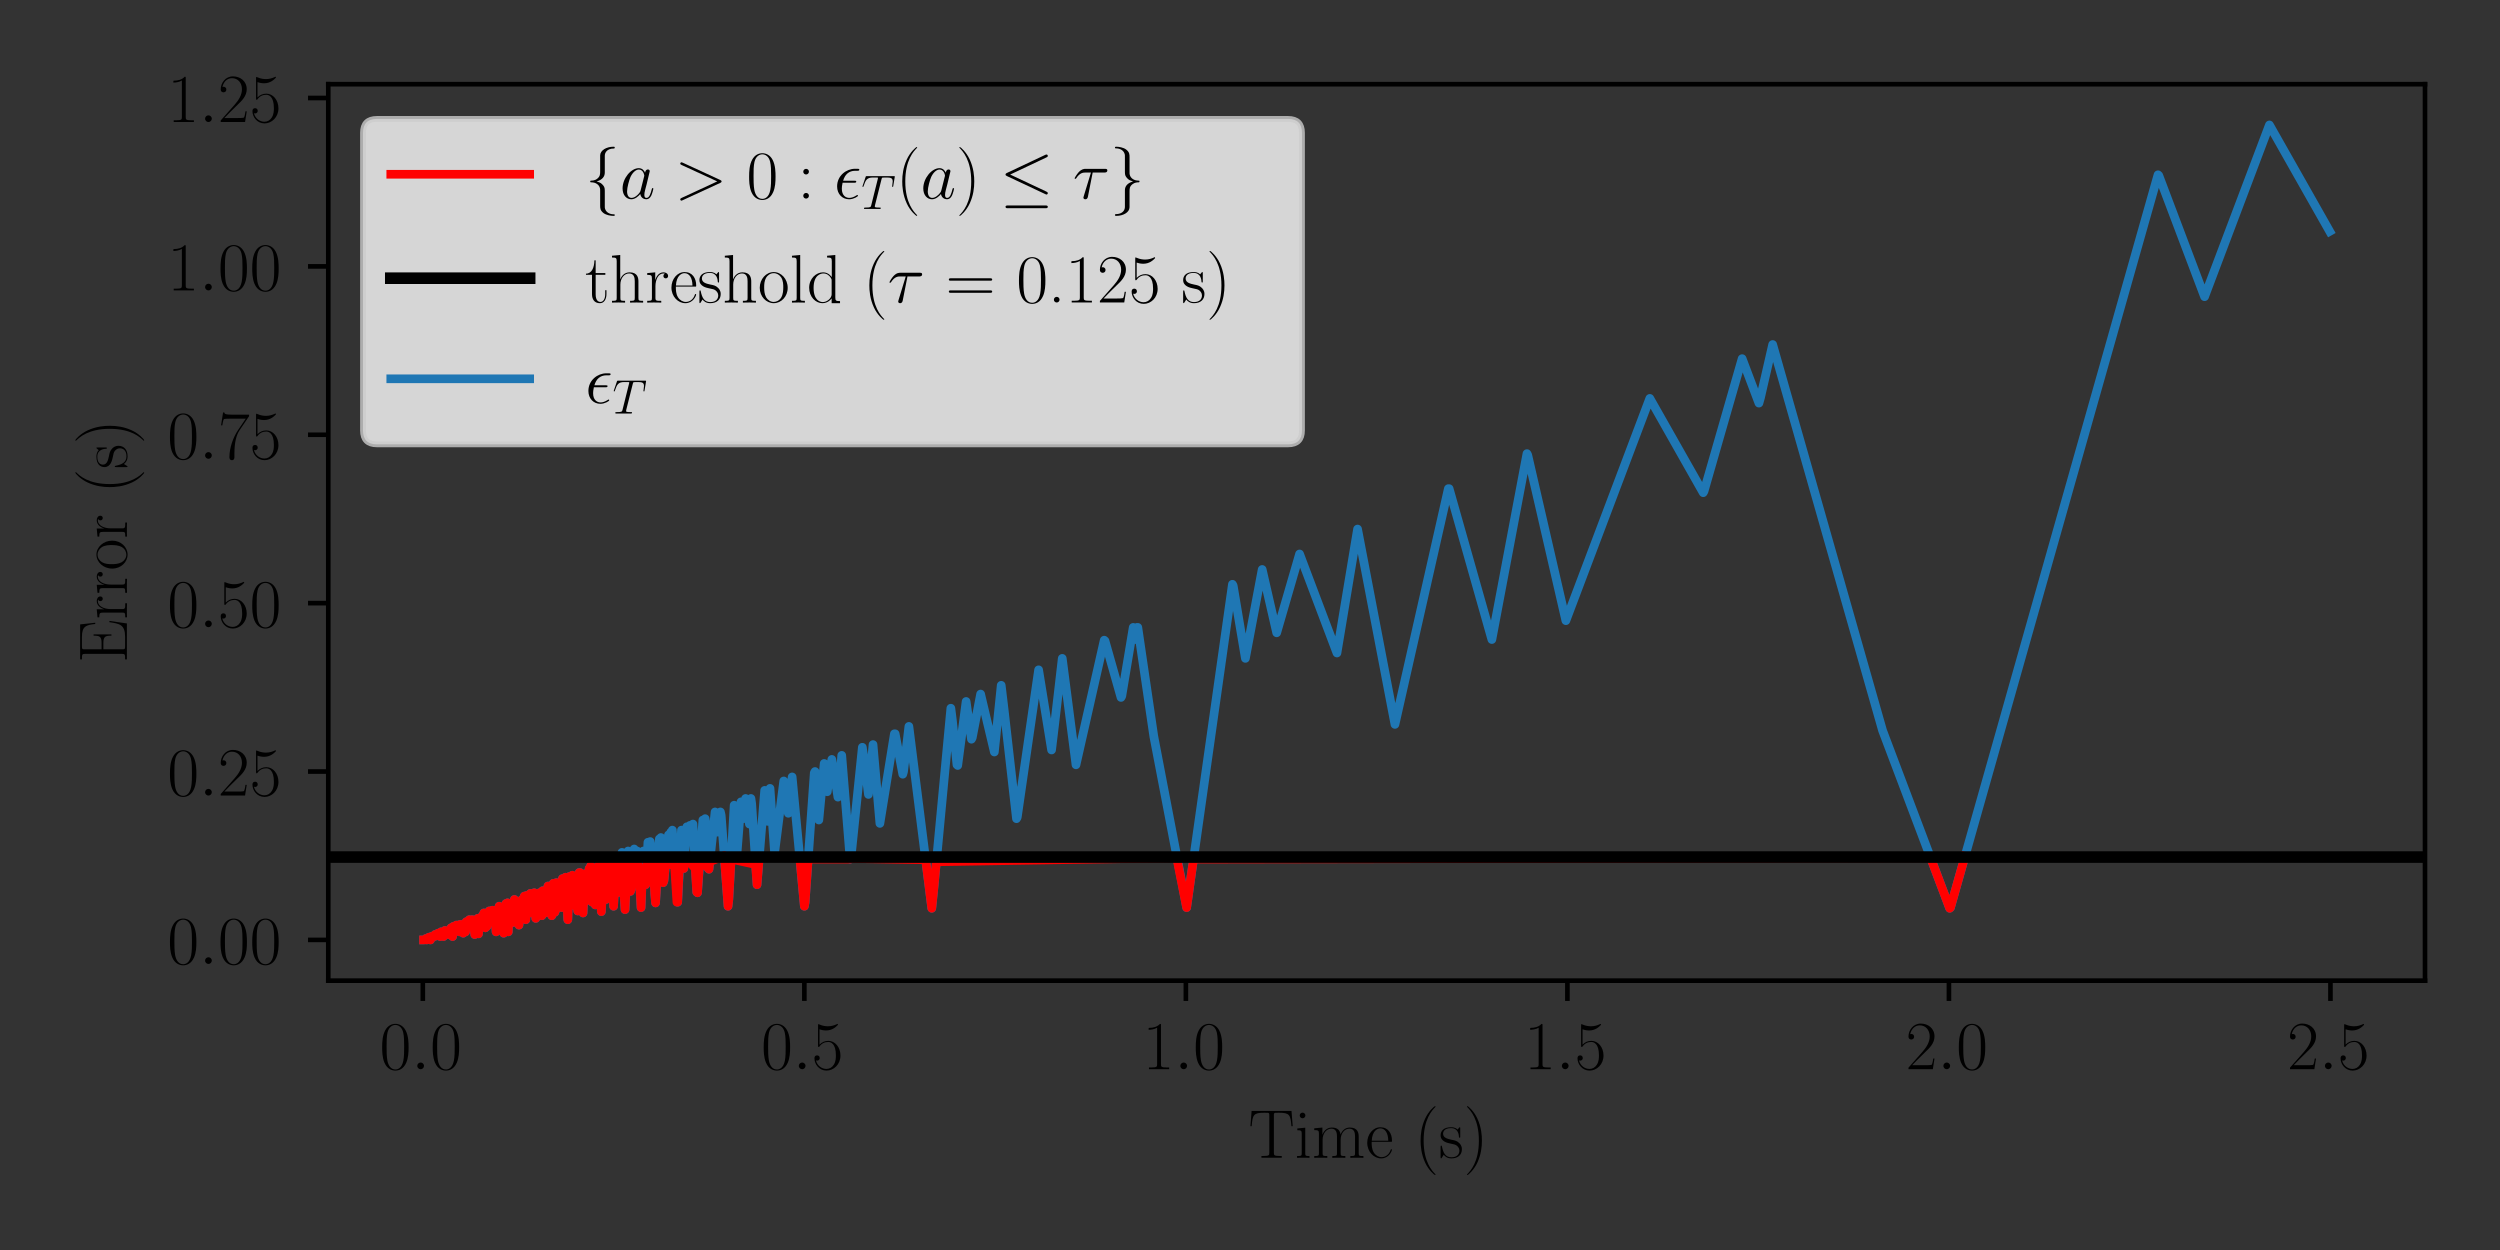 <?xml version="1.0" encoding="utf-8" standalone="no"?>
<!DOCTYPE svg PUBLIC "-//W3C//DTD SVG 1.1//EN"
  "http://www.w3.org/Graphics/SVG/1.1/DTD/svg11.dtd">
<!-- Created with matplotlib (https://matplotlib.org/) -->
<svg height="216pt" version="1.1" viewBox="0 0 432 216" width="432pt" xmlns="http://www.w3.org/2000/svg" xmlns:xlink="http://www.w3.org/1999/xlink">
 <rect x="0" y="0" width="432" height="216" fill="#333333" stroke="none"/>
 <defs>
  <style type="text/css">*{stroke-linecap:butt;stroke-linejoin:round;}</style>
 </defs>
 <g id="figure_1">
  <g id="patch_1">
   <path d="M 0 216 
L 432 216 
L 432 0 
L 0 0 
z
" style="fill:none;"/>
  </g>
  <g id="axes_1">
   <g id="patch_2">
    <path d="M 56.726 169.458 
L 419.04 169.458 
L 419.04 14.549 
L 56.726 14.549 
z
" style="fill:none;"/>
   </g>
   <g id="matplotlib.axis_1">
    <g id="xtick_1">
     <g id="line2d_1">
      <defs>
       <path d="M 0 0 
L 0 3.5 
" id="ma0b39c0940" style="stroke:#000000;stroke-width:0.8;"/>
      </defs>
      <g>
       <use style="stroke:#000000;stroke-width:0.8;" x="73.063" xlink:href="#ma0b39c0940" y="169.458"/>
      </g>
     </g>
     <g id="text_1">
      <!-- $\mathdefault{0.0}$ -->
      <g transform="translate(65.584 184.76)scale(0.12 -0.12)">
       <defs>
        <path d="M 42 31.641 
C 42 37.75 41.906 48.125 37.703 56.109 
C 34 63.109 28.094 65.594 22.906 65.594 
C 18.094 65.594 12 63.406 8.203 56.203 
C 4.203 48.719 3.797 39.438 3.797 31.641 
C 3.797 25.953 3.906 17.281 7 9.672 
C 11.297 -0.609 19 -2 22.906 -2 
C 27.5 -2 34.5 -0.109 38.594 9.375 
C 41.594 16.281 42 24.359 42 31.641 
z
M 22.906 -0.406 
C 16.5 -0.406 12.703 5.078 11.297 12.688 
C 10.203 18.562 10.203 27.156 10.203 32.75 
C 10.203 40.438 10.203 46.828 11.5 52.922 
C 13.406 61.391 19 64 22.906 64 
C 27 64 32.297 61.297 34.203 53.125 
C 35.5 47.438 35.594 40.734 35.594 32.75 
C 35.594 26.25 35.594 18.266 34.406 12.375 
C 32.297 1.484 26.406 -0.406 22.906 -0.406 
z
" id="CMR17-48"/>
        <path d="M 18.406 4.797 
C 18.406 7.688 16 9.672 13.594 9.672 
C 10.703 9.672 8.703 7.281 8.703 4.891 
C 8.703 2 11.094 0 13.5 0 
C 16.406 0 18.406 2.391 18.406 4.797 
z
" id="CMMI12-58"/>
       </defs>
       <use transform="scale(0.996)" xlink:href="#CMR17-48"/>
       <use transform="translate(45.69 0)scale(0.996)" xlink:href="#CMMI12-58"/>
       <use transform="translate(72.788 0)scale(0.996)" xlink:href="#CMR17-48"/>
      </g>
     </g>
    </g>
    <g id="xtick_2">
     <g id="line2d_2">
      <g>
       <use style="stroke:#000000;stroke-width:0.8;" x="138.991" xlink:href="#ma0b39c0940" y="169.458"/>
      </g>
     </g>
     <g id="text_2">
      <!-- $\mathdefault{0.5}$ -->
      <g transform="translate(131.512 184.76)scale(0.12 -0.12)">
       <defs>
        <path d="M 11.406 57.688 
C 12.406 57.281 16.5 56 20.703 56 
C 30 56 35.094 61.109 38 64.062 
C 38 64.953 38 65.5 37.406 65.5 
C 37.297 65.5 37.094 65.5 36.297 65.047 
C 32.797 63.406 28.703 62.078 23.703 62.078 
C 20.703 62.078 16.203 62.484 11.297 64.672 
C 10.203 65.172 10 65.172 9.906 65.172 
C 9.406 65.172 9.297 65.062 9.297 63.078 
L 9.297 34.422 
C 9.297 32.641 9.297 32.141 10.297 32.141 
C 10.797 32.141 11 32.344 11.5 33.031 
C 14.703 37.516 19.094 39.406 24.094 39.406 
C 27.594 39.406 35.094 37.219 35.094 20.141 
C 35.094 16.953 35.094 11.172 32.094 6.578 
C 29.594 2.484 25.703 0.391 21.406 0.391 
C 14.797 0.391 8.094 5 6.297 12.719 
C 6.703 12.609 7.5 12.422 7.906 12.422 
C 9.203 12.422 11.703 13.125 11.703 16.219 
C 11.703 18.906 9.797 20 7.906 20 
C 5.594 20 4.094 18.594 4.094 15.797 
C 4.094 7.094 11 -2 21.594 -2 
C 31.906 -2 41.703 6.875 41.703 19.75 
C 41.703 31.719 33.906 41 24.203 41 
C 19.094 41 14.797 39.109 11.406 35.531 
z
" id="CMR17-53"/>
       </defs>
       <use transform="scale(0.996)" xlink:href="#CMR17-48"/>
       <use transform="translate(45.69 0)scale(0.996)" xlink:href="#CMMI12-58"/>
       <use transform="translate(72.788 0)scale(0.996)" xlink:href="#CMR17-53"/>
      </g>
     </g>
    </g>
    <g id="xtick_3">
     <g id="line2d_3">
      <g>
       <use style="stroke:#000000;stroke-width:0.8;" x="204.919" xlink:href="#ma0b39c0940" y="169.458"/>
      </g>
     </g>
     <g id="text_3">
      <!-- $\mathdefault{1.0}$ -->
      <g transform="translate(197.44 184.76)scale(0.12 -0.12)">
       <defs>
        <path d="M 26.594 63.406 
C 26.594 65.5 26.5 65.5 25.094 65.5 
C 21.203 61.188 15.297 59.797 9.703 59.797 
C 9.406 59.797 8.906 59.797 8.797 59.5 
C 8.703 59.297 8.703 59.094 8.703 57 
C 11.797 57 17 57.594 21 59.984 
L 21 7.203 
C 21 3.688 20.797 2.5 12.203 2.5 
L 9.203 2.5 
L 9.203 0 
C 14 0 19 0 23.797 0 
C 28.594 0 33.594 0 38.406 0 
L 38.406 2.5 
L 35.406 2.5 
C 26.797 2.5 26.594 3.594 26.594 7.156 
z
" id="CMR17-49"/>
       </defs>
       <use transform="scale(0.996)" xlink:href="#CMR17-49"/>
       <use transform="translate(45.69 0)scale(0.996)" xlink:href="#CMMI12-58"/>
       <use transform="translate(72.788 0)scale(0.996)" xlink:href="#CMR17-48"/>
      </g>
     </g>
    </g>
    <g id="xtick_4">
     <g id="line2d_4">
      <g>
       <use style="stroke:#000000;stroke-width:0.8;" x="270.847" xlink:href="#ma0b39c0940" y="169.458"/>
      </g>
     </g>
     <g id="text_4">
      <!-- $\mathdefault{1.5}$ -->
      <g transform="translate(263.368 184.76)scale(0.12 -0.12)">
       <use transform="scale(0.996)" xlink:href="#CMR17-49"/>
       <use transform="translate(45.69 0)scale(0.996)" xlink:href="#CMMI12-58"/>
       <use transform="translate(72.788 0)scale(0.996)" xlink:href="#CMR17-53"/>
      </g>
     </g>
    </g>
    <g id="xtick_5">
     <g id="line2d_5">
      <g>
       <use style="stroke:#000000;stroke-width:0.8;" x="336.775" xlink:href="#ma0b39c0940" y="169.458"/>
      </g>
     </g>
     <g id="text_5">
      <!-- $\mathdefault{2.0}$ -->
      <g transform="translate(329.296 184.76)scale(0.12 -0.12)">
       <defs>
        <path d="M 41.703 15.453 
L 39.906 15.453 
C 38.906 8.375 38.094 7.172 37.703 6.562 
C 37.203 5.766 30 5.766 28.594 5.766 
L 9.406 5.766 
C 13 9.672 20 16.75 28.5 24.953 
C 34.594 30.734 41.703 37.531 41.703 47.422 
C 41.703 59.219 32.297 66 21.797 66 
C 10.797 66 4.094 56.312 4.094 47.344 
C 4.094 43.438 7 42.938 8.203 42.938 
C 9.203 42.938 12.203 43.547 12.203 47.031 
C 12.203 50.109 9.594 51 8.203 51 
C 7.594 51 7 50.906 6.594 50.703 
C 8.5 59.219 14.297 63.406 20.406 63.406 
C 29.094 63.406 34.797 56.516 34.797 47.422 
C 34.797 38.734 29.703 31.25 24 24.75 
L 4.094 2.281 
L 4.094 0 
L 39.297 0 
z
" id="CMR17-50"/>
       </defs>
       <use transform="scale(0.996)" xlink:href="#CMR17-50"/>
       <use transform="translate(45.69 0)scale(0.996)" xlink:href="#CMMI12-58"/>
       <use transform="translate(72.788 0)scale(0.996)" xlink:href="#CMR17-48"/>
      </g>
     </g>
    </g>
    <g id="xtick_6">
     <g id="line2d_6">
      <g>
       <use style="stroke:#000000;stroke-width:0.8;" x="402.703" xlink:href="#ma0b39c0940" y="169.458"/>
      </g>
     </g>
     <g id="text_6">
      <!-- $\mathdefault{2.5}$ -->
      <g transform="translate(395.224 184.76)scale(0.12 -0.12)">
       <use transform="scale(0.996)" xlink:href="#CMR17-50"/>
       <use transform="translate(45.69 0)scale(0.996)" xlink:href="#CMMI12-58"/>
       <use transform="translate(72.788 0)scale(0.996)" xlink:href="#CMR17-53"/>
      </g>
     </g>
    </g>
    <g id="text_7">
     <!-- Time (s) -->
     <g transform="translate(215.739 200.051)scale(0.12 -0.12)">
      <defs>
       <path d="M 62.203 67.594 
L 4.5 67.594 
L 2.797 45.594 
L 4.594 45.594 
C 5.906 62.125 7.297 65 22.703 65 
C 24.5 65 27.406 65 28.203 64.906 
C 30.094 64.609 30.094 63.406 30.094 61.125 
L 30.094 7.172 
C 30.094 3.594 29.797 2.5 21.5 2.5 
L 18.703 2.5 
L 18.703 0 
C 23.5 0 28.5 0 33.406 0 
C 38.297 0 43.297 0 48.094 0 
L 48.094 2.5 
L 45.297 2.5 
C 37 2.5 36.703 3.594 36.703 7.172 
L 36.703 61.125 
C 36.703 63.312 36.703 64.516 38.5 64.906 
C 39.297 65 42.203 65 44 65 
C 59.297 65 60.797 62.125 62.094 45.594 
L 63.906 45.594 
z
" id="CMR17-84"/>
       <path d="M 15.5 61.078 
C 15.5 63.266 13.703 65.156 11.406 65.156 
C 9.203 65.156 7.297 63.375 7.297 61.078 
C 7.297 58.891 9.094 57 11.406 57 
C 13.594 57 15.5 58.797 15.5 61.078 
z
M 3.797 42.281 
L 3.797 39.703 
C 9.406 39.703 10.203 39.094 10.203 34.328 
L 10.203 6.672 
C 10.203 2.875 9.797 2.391 3.406 2.391 
L 3.406 -0.203 
C 5.797 0 10.094 0 12.594 0 
C 15 0 19.094 0 21.406 -0.203 
L 21.406 2.391 
C 15.5 2.391 15.297 2.984 15.297 6.562 
L 15.297 43.375 
z
" id="CMR17-105"/>
       <path d="M 67.594 30.203 
C 67.594 35.188 66.703 43.594 54.797 43.594 
C 48 43.594 43.297 39 41.5 33.609 
L 41.406 33.609 
C 40.203 41.812 34.297 43.594 28.703 43.594 
C 20.797 43.594 16.703 37.5 15.203 33.5 
L 15.094 33.5 
L 15.094 43.594 
L 3.297 42.5 
L 3.297 39.906 
C 9.203 39.906 10.094 39.297 10.094 34.5 
L 10.094 6.688 
C 10.094 2.875 9.703 2.391 3.297 2.391 
L 3.297 -0.203 
C 5.703 0 10.094 0 12.703 0 
C 15.297 0 19.797 0 22.203 -0.203 
L 22.203 2.391 
C 15.797 2.391 15.406 2.781 15.406 6.688 
L 15.406 25.906 
C 15.406 35.109 21 42 28 42 
C 35.406 42 36.203 35.406 36.203 30.594 
L 36.203 6.688 
C 36.203 2.875 35.797 2.391 29.406 2.391 
L 29.406 -0.203 
C 31.797 0 36.203 0 38.797 0 
C 41.406 0 45.906 0 48.297 -0.203 
L 48.297 2.391 
C 41.906 2.391 41.5 2.781 41.5 6.688 
L 41.5 25.906 
C 41.5 35.109 47.094 42 54.094 42 
C 61.5 42 62.297 35.406 62.297 30.594 
L 62.297 6.688 
C 62.297 2.875 61.906 2.391 55.5 2.391 
L 55.5 -0.203 
C 57.906 0 62.297 0 64.906 0 
C 67.5 0 72 0 74.406 -0.203 
L 74.406 2.391 
C 68 2.391 67.594 2.781 67.594 6.688 
z
" id="CMR17-109"/>
       <path d="M 38.094 23 
C 38.5 23.406 38.5 23.609 38.5 24.625 
C 38.5 34.969 33.094 44 21.703 44 
C 11.094 44 2.703 33.891 2.703 21.609 
C 2.703 8.609 12.203 -1 22.797 -1 
C 34 -1 38.406 9.484 38.406 11.562 
C 38.406 12.25 37.797 12.25 37.594 12.25 
C 36.906 12.25 36.797 12.047 36.406 10.875 
C 34.203 4.141 28.703 0.797 23.5 0.797 
C 19.203 0.797 14.906 3.172 12.203 7.5 
C 9.094 12.547 9.094 18.375 9.094 23 
z
M 9.203 24.5 
C 9.906 39.141 17.594 42.406 21.594 42.406 
C 28.406 42.406 33 35.891 33.094 24.5 
z
" id="CMR17-101"/>
       <path d="M 30.594 -24.391 
C 30.594 -24.297 30.594 -24.094 30.297 -23.797 
C 25.703 -19.125 13.406 -6.359 13.406 24.703 
C 13.406 55.766 25.5 68.422 30.406 73.391 
C 30.406 73.5 30.594 73.703 30.594 74 
C 30.594 74.297 30.297 74.5 29.906 74.5 
C 28.797 74.5 20.297 67.125 15.406 56.156 
C 10.406 45.109 9 34.359 9 24.812 
C 9 17.625 9.703 5.484 15.703 -7.359 
C 20.5 -17.734 28.703 -25 29.906 -25 
C 30.406 -25 30.594 -24.797 30.594 -24.391 
z
" id="CMR17-40"/>
       <path d="M 30.906 42.141 
C 30.906 43.953 30.797 44.047 30.203 44.047 
C 29.797 44.047 29.703 43.953 28.5 42.453 
C 28.203 42.047 27.297 41.031 27 40.641 
C 23.797 44.047 19.297 44.047 17.594 44.047 
C 6.5 44.047 2.5 38.234 2.5 32.438 
C 2.5 23.406 12.703 21.328 15.594 20.703 
C 21.906 19.422 24.094 19.016 26.203 17.203 
C 27.5 16.016 29.703 13.812 29.703 10.219 
C 29.703 6 27.297 0.594 18.094 0.594 
C 9.406 0.594 6.297 7.188 4.5 15.953 
C 4.203 17.344 4.203 17.453 3.406 17.453 
C 2.594 17.453 2.5 17.344 2.5 15.359 
L 2.5 0.984 
C 2.5 -0.797 2.594 -0.906 3.203 -0.906 
C 3.703 -0.906 3.797 -0.797 4.297 0 
C 4.906 0.891 6.406 3.297 7 4.312 
C 9 1.609 12.5 -1 18.094 -1 
C 28 -1 33.297 4.422 33.297 12.25 
C 33.297 17.375 30.594 20.078 29.297 21.281 
C 26.297 24.391 22.797 25.094 18.594 25.891 
C 13.094 27.109 6.094 28.516 6.094 34.641 
C 6.094 37.234 7.5 42.766 17.594 42.766 
C 28.297 42.766 28.906 32.719 29.094 29.5 
C 29.203 29 29.703 28.891 30 28.891 
C 30.906 28.891 30.906 29.203 30.906 30.906 
z
" id="CMR17-115"/>
       <path d="M 26.297 24.703 
C 26.297 31.875 25.594 44.016 19.594 56.859 
C 14.797 67.234 6.594 74.5 5.406 74.5 
C 5.094 74.5 4.703 74.391 4.703 73.891 
C 4.703 73.703 4.797 73.594 4.906 73.391 
C 9.703 68.406 21.906 55.75 21.906 24.75 
C 21.906 -6.359 9.797 -19.016 4.906 -24.016 
C 4.797 -24.203 4.703 -24.312 4.703 -24.5 
C 4.703 -25 5.094 -25 5.406 -25 
C 6.5 -25 15 -17.625 19.906 -6.656 
C 24.906 4.391 26.297 15.141 26.297 24.703 
z
" id="CMR17-41"/>
      </defs>
      <use transform="scale(0.996)" xlink:href="#CMR17-84"/>
      <use transform="translate(66.51 0)scale(0.996)" xlink:href="#CMR17-105"/>
      <use transform="translate(91.381 0)scale(0.996)" xlink:href="#CMR17-109"/>
      <use transform="translate(168.301 0)scale(0.996)" xlink:href="#CMR17-101"/>
      <use transform="translate(238.862 0)scale(0.996)" xlink:href="#CMR17-40"/>
      <use transform="translate(274.143 0)scale(0.996)" xlink:href="#CMR17-115"/>
      <use transform="translate(309.944 0)scale(0.996)" xlink:href="#CMR17-41"/>
     </g>
    </g>
   </g>
   <g id="matplotlib.axis_2">
    <g id="ytick_1">
     <g id="line2d_7">
      <defs>
       <path d="M 0 0 
L -3.5 0 
" id="m4255bddaea" style="stroke:#000000;stroke-width:0.8;"/>
      </defs>
      <g>
       <use style="stroke:#000000;stroke-width:0.8;" x="56.726" xlink:href="#m4255bddaea" y="162.417"/>
      </g>
     </g>
     <g id="text_8">
      <!-- $\mathdefault{0.00}$ -->
      <g transform="translate(28.915 166.568)scale(0.12 -0.12)">
       <use transform="scale(0.996)" xlink:href="#CMR17-48"/>
       <use transform="translate(45.69 0)scale(0.996)" xlink:href="#CMMI12-58"/>
       <use transform="translate(72.788 0)scale(0.996)" xlink:href="#CMR17-48"/>
       <use transform="translate(118.478 0)scale(0.996)" xlink:href="#CMR17-48"/>
      </g>
     </g>
    </g>
    <g id="ytick_2">
     <g id="line2d_8">
      <g>
       <use style="stroke:#000000;stroke-width:0.8;" x="56.726" xlink:href="#m4255bddaea" y="133.32"/>
      </g>
     </g>
     <g id="text_9">
      <!-- $\mathdefault{0.25}$ -->
      <g transform="translate(28.915 137.472)scale(0.12 -0.12)">
       <use transform="scale(0.996)" xlink:href="#CMR17-48"/>
       <use transform="translate(45.69 0)scale(0.996)" xlink:href="#CMMI12-58"/>
       <use transform="translate(72.788 0)scale(0.996)" xlink:href="#CMR17-50"/>
       <use transform="translate(118.478 0)scale(0.996)" xlink:href="#CMR17-53"/>
      </g>
     </g>
    </g>
    <g id="ytick_3">
     <g id="line2d_9">
      <g>
       <use style="stroke:#000000;stroke-width:0.8;" x="56.726" xlink:href="#m4255bddaea" y="104.224"/>
      </g>
     </g>
     <g id="text_10">
      <!-- $\mathdefault{0.50}$ -->
      <g transform="translate(28.915 108.375)scale(0.12 -0.12)">
       <use transform="scale(0.996)" xlink:href="#CMR17-48"/>
       <use transform="translate(45.69 0)scale(0.996)" xlink:href="#CMMI12-58"/>
       <use transform="translate(72.788 0)scale(0.996)" xlink:href="#CMR17-53"/>
       <use transform="translate(118.478 0)scale(0.996)" xlink:href="#CMR17-48"/>
      </g>
     </g>
    </g>
    <g id="ytick_4">
     <g id="line2d_10">
      <g>
       <use style="stroke:#000000;stroke-width:0.8;" x="56.726" xlink:href="#m4255bddaea" y="75.128"/>
      </g>
     </g>
     <g id="text_11">
      <!-- $\mathdefault{0.75}$ -->
      <g transform="translate(28.915 79.279)scale(0.12 -0.12)">
       <defs>
        <path d="M 45.094 61.578 
L 45.094 63.766 
L 21.594 63.766 
C 9.906 63.766 9.703 65.078 9.297 67 
L 7.5 67 
L 4.594 48.344 
L 6.406 48.344 
C 6.703 50.234 7.406 55.312 8.594 57.203 
C 9.203 58 16.594 58 18.297 58 
L 40.297 58 
L 29.203 41.578 
C 21.797 30.531 16.703 15.609 16.703 2.578 
C 16.703 1.391 16.703 -2 20.297 -2 
C 23.906 -2 23.906 1.391 23.906 2.672 
L 23.906 7.266 
C 23.906 23.562 26.703 34.312 31.297 41.188 
z
" id="CMR17-55"/>
       </defs>
       <use transform="scale(0.996)" xlink:href="#CMR17-48"/>
       <use transform="translate(45.69 0)scale(0.996)" xlink:href="#CMMI12-58"/>
       <use transform="translate(72.788 0)scale(0.996)" xlink:href="#CMR17-55"/>
       <use transform="translate(118.478 0)scale(0.996)" xlink:href="#CMR17-53"/>
      </g>
     </g>
    </g>
    <g id="ytick_5">
     <g id="line2d_11">
      <g>
       <use style="stroke:#000000;stroke-width:0.8;" x="56.726" xlink:href="#m4255bddaea" y="46.032"/>
      </g>
     </g>
     <g id="text_12">
      <!-- $\mathdefault{1.00}$ -->
      <g transform="translate(28.915 50.183)scale(0.12 -0.12)">
       <use transform="scale(0.996)" xlink:href="#CMR17-49"/>
       <use transform="translate(45.69 0)scale(0.996)" xlink:href="#CMMI12-58"/>
       <use transform="translate(72.788 0)scale(0.996)" xlink:href="#CMR17-48"/>
       <use transform="translate(118.478 0)scale(0.996)" xlink:href="#CMR17-48"/>
      </g>
     </g>
    </g>
    <g id="ytick_6">
     <g id="line2d_12">
      <g>
       <use style="stroke:#000000;stroke-width:0.8;" x="56.726" xlink:href="#m4255bddaea" y="16.935"/>
      </g>
     </g>
     <g id="text_13">
      <!-- $\mathdefault{1.25}$ -->
      <g transform="translate(28.915 21.086)scale(0.12 -0.12)">
       <use transform="scale(0.996)" xlink:href="#CMR17-49"/>
       <use transform="translate(45.69 0)scale(0.996)" xlink:href="#CMMI12-58"/>
       <use transform="translate(72.788 0)scale(0.996)" xlink:href="#CMR17-50"/>
       <use transform="translate(118.478 0)scale(0.996)" xlink:href="#CMR17-53"/>
      </g>
     </g>
    </g>
    <g id="text_14">
     <!-- Error (s) -->
     <g transform="translate(21.926 114.553)rotate(-90)scale(0.12 -0.12)">
      <defs>
       <path d="M 60.703 25.234 
L 58.906 25.234 
C 56.703 10.562 55.406 2.594 37.797 2.594 
L 23.906 2.594 
C 19.906 2.594 19.703 3.078 19.703 6.469 
L 19.703 34 
L 29.094 34 
C 38.5 34 39.406 30.625 39.406 22.344 
L 41.203 22.344 
L 41.203 48.141 
L 39.406 48.141 
C 39.406 39.953 38.5 36.594 29.094 36.594 
L 19.703 36.594 
L 19.703 61.141 
C 19.703 64.5 19.906 65 23.906 65 
L 37.594 65 
C 53.094 65 54.906 58.891 56.297 45.766 
L 58.094 45.766 
L 55.703 67.578 
L 5.094 67.578 
L 5.094 65 
C 12 65 13.094 65 13.094 60.531 
L 13.094 7.047 
C 13.094 2.594 12 2.594 5.094 2.594 
L 5.094 0 
L 57.094 0 
z
" id="CMR17-69"/>
       <path d="M 15 23.391 
C 15 33 19.094 42 26.594 42 
C 27.297 42 28 41.906 28.703 41.594 
C 28.703 41.594 26.5 40.891 26.5 38.312 
C 26.5 35.906 28.406 34.906 29.906 34.906 
C 31.094 34.906 33.297 35.609 33.297 38.406 
C 33.297 41.609 30.094 43.594 26.703 43.594 
C 19.094 43.594 15.797 36.203 14.797 32.703 
L 14.703 32.703 
L 14.703 43.594 
L 3.094 42.5 
L 3.094 39.906 
C 9 39.906 9.906 39.297 9.906 34.5 
L 9.906 6.688 
C 9.906 2.875 9.5 2.391 3.094 2.391 
L 3.094 -0.203 
C 5.5 0 10.094 0 12.703 0 
C 15.594 0 20.703 0 23.406 -0.203 
L 23.406 2.391 
C 16.203 2.391 15 2.391 15 6.875 
z
" id="CMR17-114"/>
       <path d="M 43.094 21.188 
C 43.094 34 33.797 44 22.906 44 
C 12 44 2.703 34 2.703 21.188 
C 2.703 8.609 12 -1 22.906 -1 
C 33.797 -1 43.094 8.609 43.094 21.188 
z
M 22.906 0.797 
C 18.203 0.797 14.203 3.594 11.906 7.5 
C 9.406 11.984 9.094 17.594 9.094 22 
C 9.094 26.203 9.297 31.406 11.906 35.906 
C 13.906 39.203 17.797 42.406 22.906 42.406 
C 27.406 42.406 31.203 39.906 33.594 36.406 
C 36.703 31.703 36.703 25.109 36.703 22 
C 36.703 18.094 36.5 12.109 33.797 7.297 
C 31 2.703 26.703 0.797 22.906 0.797 
z
" id="CMR17-111"/>
      </defs>
      <use transform="scale(0.996)" xlink:href="#CMR17-69"/>
      <use transform="translate(62.586 0)scale(0.996)" xlink:href="#CMR17-114"/>
      <use transform="translate(97.867 0)scale(0.996)" xlink:href="#CMR17-114"/>
      <use transform="translate(133.148 0)scale(0.996)" xlink:href="#CMR17-111"/>
      <use transform="translate(178.838 0)scale(0.996)" xlink:href="#CMR17-114"/>
      <use transform="translate(244.195 0)scale(0.996)" xlink:href="#CMR17-40"/>
      <use transform="translate(279.476 0)scale(0.996)" xlink:href="#CMR17-115"/>
      <use transform="translate(315.277 0)scale(0.996)" xlink:href="#CMR17-41"/>
     </g>
    </g>
   </g>
   <g id="line2d_13">
    <path clip-path="url(#p430abcc7ab)" d="M 73.195 162.417 
L 73.326 162.417 
L 73.59 162.184 
L 73.722 162.417 
L 73.854 162.184 
L 73.986 162.184 
L 74.118 161.951 
L 74.249 161.951 
L 74.381 162.417 
L 74.513 161.835 
L 74.645 161.951 
L 74.909 161.718 
L 75.041 161.835 
L 75.172 161.486 
L 75.304 161.486 
L 75.436 161.718 
L 75.7 161.253 
L 75.832 161.369 
L 76.095 161.835 
L 76.227 161.02 
L 76.359 161.253 
L 76.491 161.253 
L 76.623 161.835 
L 76.887 160.787 
L 77.018 161.253 
L 77.15 161.253 
L 77.282 161.02 
L 77.414 161.137 
L 77.546 161.486 
L 77.678 160.671 
L 77.81 161.02 
L 77.941 160.322 
L 78.073 160.322 
L 78.205 161.835 
L 78.337 160.089 
L 78.469 160.322 
L 78.733 159.973 
L 78.864 159.856 
L 78.996 160.089 
L 79.128 159.856 
L 79.26 159.856 
L 79.392 161.02 
L 79.524 159.74 
L 79.787 160.205 
L 79.919 160.322 
L 80.051 161.253 
L 80.183 159.624 
L 80.447 161.02 
L 80.579 159.274 
L 80.71 160.322 
L 80.842 159.274 
L 80.974 160.089 
L 81.106 158.925 
L 81.37 159.856 
L 81.502 158.925 
L 81.633 158.925 
L 81.897 160.089 
L 82.029 161.486 
L 82.293 158.925 
L 82.425 159.274 
L 82.556 158.692 
L 82.688 161.369 
L 82.82 158.692 
L 82.952 158.925 
L 83.084 158.925 
L 83.348 158.227 
L 83.479 158.576 
L 83.611 157.761 
L 83.875 160.322 
L 84.007 158.227 
L 84.139 160.089 
L 84.534 157.412 
L 84.798 157.878 
L 84.93 157.761 
L 85.062 157.296 
L 85.194 157.296 
L 85.589 158.925 
L 85.721 161.02 
L 85.853 157.412 
L 85.985 159.391 
L 86.248 156.597 
L 86.38 160.089 
L 86.512 157.529 
L 86.644 159.042 
L 86.776 156.83 
L 86.908 157.761 
L 87.04 161.253 
L 87.171 156.714 
L 87.303 158.692 
L 87.435 156.132 
L 87.567 156.597 
L 87.699 156.016 
L 87.831 161.02 
L 87.963 156.365 
L 88.094 158.925 
L 88.226 157.179 
L 88.49 157.529 
L 88.622 156.132 
L 88.754 159.391 
L 88.886 155.434 
L 89.017 159.274 
L 89.149 156.597 
L 89.281 157.878 
L 89.413 156.365 
L 89.545 156.597 
L 89.677 159.856 
L 89.94 156.365 
L 90.072 157.994 
L 90.204 155.434 
L 90.336 157.645 
L 90.6 154.852 
L 90.731 156.132 
L 90.863 158.925 
L 90.995 154.735 
L 91.259 157.296 
L 91.391 154.735 
L 91.523 157.761 
L 91.654 154.386 
L 92.05 157.761 
L 92.182 157.761 
L 92.314 154.27 
L 92.577 158.692 
L 92.709 155.084 
L 92.841 156.597 
L 93.237 154.27 
L 93.369 156.83 
L 93.5 156.016 
L 93.632 158.227 
L 93.764 153.921 
L 93.896 154.27 
L 94.16 157.761 
L 94.292 154.153 
L 94.423 155.899 
L 94.555 156.016 
L 94.687 153.106 
L 94.819 155.434 
L 94.951 153.804 
L 95.083 155.899 
L 95.215 154.968 
L 95.346 158.227 
L 95.61 152.64 
L 95.874 157.645 
L 96.006 157.296 
L 96.138 152.524 
L 96.401 156.481 
L 96.665 152.64 
L 96.797 154.27 
L 96.929 153.455 
L 97.061 156.83 
L 97.192 151.826 
L 97.324 156.83 
L 97.456 156.016 
L 97.588 152.175 
L 97.72 151.593 
L 98.115 158.925 
L 98.379 151.477 
L 98.643 156.132 
L 98.907 151.244 
L 99.038 153.106 
L 99.17 152.175 
L 99.302 153.106 
L 99.434 156.597 
L 99.566 153.106 
L 99.698 152.873 
L 99.83 157.412 
L 100.093 150.778 
L 100.225 150.778 
L 100.357 151.477 
L 100.621 156.714 
L 100.753 157.761 
L 101.016 151.011 
L 101.148 152.408 
L 101.28 155.666 
L 101.412 154.852 
L 101.807 150.08 
L 101.939 152.873 
L 102.071 149.614 
L 102.335 155.899 
L 102.467 154.503 
L 102.599 150.313 
L 102.862 156.365 
L 103.126 150.08 
L 103.258 150.545 
L 103.39 149.614 
L 103.522 150.08 
L 103.785 155.55 
L 103.917 157.529 
L 104.181 152.408 
L 104.313 149.382 
L 104.445 150.08 
L 104.708 155.434 
L 105.236 148.916 
L 105.368 148.451 
L 105.499 150.778 
L 105.631 148.218 
L 106.027 156.597 
L 106.422 148.8 
L 106.686 154.27 
L 106.95 148.683 
L 107.082 148.916 
L 107.214 147.985 
L 107.345 148.451 
L 107.477 147.287 
L 107.873 155.434 
L 108.005 157.179 
L 108.532 147.054 
L 108.664 147.287 
L 108.928 154.037 
L 109.059 153.688 
L 109.587 146.705 
L 109.719 147.519 
L 109.851 147.17 
L 109.982 148.451 
L 110.114 147.054 
L 110.246 147.519 
L 110.774 156.83 
L 111.169 147.054 
L 111.301 147.287 
L 111.565 152.873 
L 111.96 145.541 
L 112.092 147.287 
L 112.356 145.425 
L 112.488 146.938 
L 112.62 146.123 
L 112.751 146.821 
L 113.147 154.503 
L 113.279 156.016 
L 113.674 149.614 
L 113.938 144.959 
L 114.07 146.006 
L 114.202 144.726 
L 114.466 149.614 
L 114.597 152.524 
L 114.729 152.175 
L 115.52 144.261 
L 115.784 146.123 
L 115.916 143.795 
L 116.048 145.657 
L 116.18 143.446 
L 117.103 155.899 
L 117.762 143.446 
L 118.158 150.08 
L 118.685 142.864 
L 118.817 144.843 
L 118.949 144.261 
L 119.212 142.631 
L 119.476 145.192 
L 119.74 142.399 
L 120.399 154.153 
L 120.531 154.27 
L 121.454 141.7 
L 121.718 144.028 
L 121.85 141.467 
L 121.981 142.748 
L 122.377 150.08 
L 122.509 150.196 
L 123.564 140.304 
L 123.959 143.795 
L 124.091 142.98 
L 124.223 140.536 
L 124.355 141.467 
L 124.487 140.304 
L 124.619 140.886 
L 125.805 156.597 
L 125.937 155.434 
L 126.86 139.14 
L 127.124 142.631 
L 127.387 147.054 
L 128.047 138.558 
L 128.179 139.372 
L 128.442 141.467 
L 128.838 137.976 
L 129.102 139.722 
L 129.497 142.399 
L 129.761 137.976 
L 129.893 138.907 
L 130.816 152.873 
L 132.134 136.579 
L 132.398 139.14 
L 132.662 141.933 
L 133.057 136.23 
L 133.848 147.403 
L 135.431 134.95 
L 136.222 140.536 
L 136.881 134.252 
L 138.991 156.597 
L 139.123 155.899 
L 140.705 133.553 
L 140.837 133.32 
L 141.496 141.7 
L 142.419 131.924 
L 142.947 136.812 
L 143.738 131.226 
L 144.792 137.743 
L 144.924 137.394 
L 145.452 130.527 
L 146.902 148.451 
L 147.034 148.334 
L 149.012 129.131 
L 149.276 130.993 
L 150.067 137.278 
L 150.858 128.665 
L 152.045 142.282 
L 154.55 126.803 
L 154.682 126.803 
L 156 133.786 
L 156.132 133.32 
L 157.055 125.523 
L 161.011 156.947 
L 161.406 153.106 
L 164.307 122.38 
L 164.571 124.475 
L 165.362 132.157 
L 165.494 132.273 
L 166.944 121.216 
L 167.867 127.734 
L 167.999 127.501 
L 169.45 119.936 
L 171.823 129.945 
L 173.01 118.423 
L 173.537 122.846 
L 175.647 141.467 
L 175.779 141.235 
L 179.471 115.746 
L 181.712 129.596 
L 182.24 125.174 
L 183.558 113.768 
L 185.932 132.157 
L 190.81 110.625 
L 190.942 110.742 
L 193.711 120.518 
L 193.843 120.285 
L 195.821 108.414 
L 196.216 110.509 
L 196.48 108.414 
L 196.612 108.414 
L 199.381 127.268 
L 205.051 156.83 
L 212.962 100.965 
L 213.094 101.198 
L 215.204 113.768 
L 218.104 98.405 
L 220.61 109.345 
L 224.565 95.728 
L 231.026 112.837 
L 234.586 91.422 
L 241.047 125.174 
L 250.277 84.439 
L 250.409 84.439 
L 257.793 110.509 
L 263.859 78.387 
L 263.99 78.619 
L 270.583 107.25 
L 285.087 68.843 
L 294.317 85.137 
L 294.449 84.904 
L 301.042 61.976 
L 303.943 69.658 
L 304.207 68.727 
L 306.316 59.532 
L 325.303 126.221 
L 336.907 156.947 
L 337.039 156.83 
L 372.904 30.203 
L 373.035 30.32 
L 380.947 51.269 
L 392.155 21.591 
L 402.571 39.98 
L 402.571 39.98 
" style="fill:none;stroke:#1f77b4;stroke-linecap:square;stroke-width:1.5;"/>
   </g>
   <g id="line2d_14">
    <path clip-path="url(#p430abcc7ab)" d="M 73.195 162.417 
L 73.326 162.417 
L 73.59 162.184 
L 73.722 162.417 
L 73.854 162.184 
L 73.986 162.184 
L 74.118 161.951 
L 74.249 161.951 
L 74.381 162.417 
L 74.513 161.835 
L 74.645 161.951 
L 74.909 161.718 
L 75.041 161.835 
L 75.172 161.486 
L 75.304 161.486 
L 75.436 161.718 
L 75.7 161.253 
L 75.832 161.369 
L 76.095 161.835 
L 76.227 161.02 
L 76.359 161.253 
L 76.491 161.253 
L 76.623 161.835 
L 76.887 160.787 
L 77.018 161.253 
L 77.15 161.253 
L 77.282 161.02 
L 77.414 161.137 
L 77.546 161.486 
L 77.678 160.671 
L 77.81 161.02 
L 77.941 160.322 
L 78.073 160.322 
L 78.205 161.835 
L 78.337 160.089 
L 78.469 160.322 
L 78.733 159.973 
L 78.864 159.856 
L 78.996 160.089 
L 79.128 159.856 
L 79.26 159.856 
L 79.392 161.02 
L 79.524 159.74 
L 79.787 160.205 
L 79.919 160.322 
L 80.051 161.253 
L 80.183 159.624 
L 80.447 161.02 
L 80.579 159.274 
L 80.71 160.322 
L 80.842 159.274 
L 80.974 160.089 
L 81.106 158.925 
L 81.37 159.856 
L 81.502 158.925 
L 81.633 158.925 
L 81.897 160.089 
L 82.029 161.486 
L 82.293 158.925 
L 82.425 159.274 
L 82.556 158.692 
L 82.688 161.369 
L 82.82 158.692 
L 82.952 158.925 
L 83.084 158.925 
L 83.348 158.227 
L 83.479 158.576 
L 83.611 157.761 
L 83.875 160.322 
L 84.007 158.227 
L 84.139 160.089 
L 84.534 157.412 
L 84.798 157.878 
L 84.93 157.761 
L 85.062 157.296 
L 85.194 157.296 
L 85.589 158.925 
L 85.721 161.02 
L 85.853 157.412 
L 85.985 159.391 
L 86.248 156.597 
L 86.38 160.089 
L 86.512 157.529 
L 86.644 159.042 
L 86.776 156.83 
L 86.908 157.761 
L 87.04 161.253 
L 87.171 156.714 
L 87.303 158.692 
L 87.435 156.132 
L 87.567 156.597 
L 87.699 156.016 
L 87.831 161.02 
L 87.963 156.365 
L 88.094 158.925 
L 88.226 157.179 
L 88.49 157.529 
L 88.622 156.132 
L 88.754 159.391 
L 88.886 155.434 
L 89.017 159.274 
L 89.149 156.597 
L 89.281 157.878 
L 89.413 156.365 
L 89.545 156.597 
L 89.677 159.856 
L 89.94 156.365 
L 90.072 157.994 
L 90.204 155.434 
L 90.336 157.645 
L 90.6 154.852 
L 90.731 156.132 
L 90.863 158.925 
L 90.995 154.735 
L 91.259 157.296 
L 91.391 154.735 
L 91.523 157.761 
L 91.654 154.386 
L 92.05 157.761 
L 92.182 157.761 
L 92.314 154.27 
L 92.577 158.692 
L 92.709 155.084 
L 92.841 156.597 
L 93.237 154.27 
L 93.369 156.83 
L 93.5 156.016 
L 93.632 158.227 
L 93.764 153.921 
L 93.896 154.27 
L 94.16 157.761 
L 94.292 154.153 
L 94.423 155.899 
L 94.555 156.016 
L 94.687 153.106 
L 94.819 155.434 
L 94.951 153.804 
L 95.083 155.899 
L 95.215 154.968 
L 95.346 158.227 
L 95.61 152.64 
L 95.874 157.645 
L 96.006 157.296 
L 96.138 152.524 
L 96.401 156.481 
L 96.665 152.64 
L 96.797 154.27 
L 96.929 153.455 
L 97.061 156.83 
L 97.192 151.826 
L 97.324 156.83 
L 97.456 156.016 
L 97.588 152.175 
L 97.72 151.593 
L 98.115 158.925 
L 98.379 151.477 
L 98.643 156.132 
L 98.907 151.244 
L 99.038 153.106 
L 99.17 152.175 
L 99.302 153.106 
L 99.434 156.597 
L 99.566 153.106 
L 99.698 152.873 
L 99.83 157.412 
L 100.093 150.778 
L 100.225 150.778 
L 100.357 151.477 
L 100.621 156.714 
L 100.753 157.761 
L 101.016 151.011 
L 101.148 152.408 
L 101.28 155.666 
L 101.412 154.852 
L 101.807 150.08 
L 101.939 152.873 
L 102.071 149.614 
L 102.335 155.899 
L 102.467 154.503 
L 102.599 150.313 
L 102.862 156.365 
L 103.126 150.08 
L 103.258 150.545 
L 103.39 149.614 
L 103.522 150.08 
L 103.785 155.55 
L 103.917 157.529 
L 104.181 152.408 
L 104.313 149.382 
L 104.445 150.08 
L 104.708 155.434 
L 105.236 148.916 
L 105.368 148.451 
L 105.499 150.778 
L 105.631 148.218 
L 106.027 156.597 
L 106.422 148.8 
L 106.686 154.27 
L 106.95 148.683 
L 107.082 148.916 
L 107.214 147.985 
L 107.345 148.451 
L 107.609 150.778 
L 108.005 157.179 
L 108.4 149.149 
L 108.796 150.662 
L 108.928 154.037 
L 109.059 153.688 
L 109.455 148.451 
L 109.982 148.451 
L 110.378 149.964 
L 110.774 156.83 
L 111.037 150.313 
L 111.433 150.429 
L 111.565 152.873 
L 111.828 147.985 
L 112.883 149.847 
L 113.147 154.503 
L 113.279 156.016 
L 113.674 149.614 
L 114.466 149.614 
L 114.597 152.524 
L 114.729 152.175 
L 114.993 149.149 
L 116.575 149.614 
L 116.971 155.899 
L 117.103 155.899 
L 117.366 150.313 
L 118.026 148.8 
L 118.158 150.08 
L 118.289 147.985 
L 120.135 150.08 
L 120.399 154.153 
L 120.531 154.27 
L 120.927 148.334 
L 122.509 150.196 
L 122.641 148.916 
L 125.146 147.869 
L 125.805 156.597 
L 125.937 155.434 
L 126.333 148.451 
L 130.552 149.382 
L 130.816 152.873 
L 131.211 147.985 
L 138.2 148.218 
L 138.991 156.597 
L 139.123 155.899 
L 139.65 148.451 
L 146.902 148.451 
L 147.034 148.334 
L 159.956 148.567 
L 161.011 156.947 
L 161.406 153.106 
L 161.802 148.916 
L 203.337 148.218 
L 205.051 156.83 
L 206.237 148.451 
L 333.61 148.218 
L 336.907 156.947 
L 337.039 156.83 
L 339.544 147.985 
L 339.544 147.985 
" style="fill:none;stroke:#ff0000;stroke-linecap:square;stroke-width:1.5;"/>
   </g>
   <g id="line2d_15">
    <path clip-path="url(#p430abcc7ab)" d="M 56.726 148.101 
L 419.04 148.101 
" style="fill:none;stroke:#000000;stroke-linecap:square;stroke-width:2;"/>
   </g>
   <g id="patch_3">
    <path d="M 56.726 169.458 
L 56.726 14.549 
" style="fill:none;stroke:#000000;stroke-linecap:square;stroke-linejoin:miter;stroke-width:0.8;"/>
   </g>
   <g id="patch_4">
    <path d="M 419.04 169.458 
L 419.04 14.549 
" style="fill:none;stroke:#000000;stroke-linecap:square;stroke-linejoin:miter;stroke-width:0.8;"/>
   </g>
   <g id="patch_5">
    <path d="M 56.726 169.458 
L 419.04 169.458 
" style="fill:none;stroke:#000000;stroke-linecap:square;stroke-linejoin:miter;stroke-width:0.8;"/>
   </g>
   <g id="patch_6">
    <path d="M 56.726 14.549 
L 419.04 14.549 
" style="fill:none;stroke:#000000;stroke-linecap:square;stroke-linejoin:miter;stroke-width:0.8;"/>
   </g>
   <g id="legend_1">
    <g id="patch_7">
     <path d="M 65.126 76.784 
L 222.582 76.784 
Q 224.982 76.784 224.982 74.384 
L 224.982 22.949 
Q 224.982 20.549 222.582 20.549 
L 65.126 20.549 
Q 62.726 20.549 62.726 22.949 
L 62.726 74.384 
Q 62.726 76.784 65.126 76.784 
z
" style="fill:#ffffff;opacity:0.8;stroke:#cccccc;stroke-linejoin:miter;"/>
    </g>
    <g id="line2d_16">
     <path d="M 67.526 30.116 
L 91.526 30.116 
" style="fill:none;stroke:#ff0000;stroke-linecap:square;stroke-width:1.5;"/>
    </g>
    <g id="line2d_17"/>
    <g id="text_15">
     <!-- $\{a &gt; 0: \epsilon_{T}(a) \leq \tau\}$ -->
     <g transform="translate(101.126 34.316)scale(0.12 -0.12)">
      <defs>
       <path d="M 28.297 61.906 
C 28.297 65.953 30.906 72.406 41.797 72.406 
C 42.297 72.531 42.703 73 42.703 73.719 
C 42.703 75 41.906 75 40.797 75 
C 30.797 75 21.703 69.859 21.594 62.391 
L 21.594 39.406 
C 21.594 35.469 21.594 32.234 17.594 28.922 
C 14.094 26 10.297 26 8.094 26 
C 7.594 25.891 7.203 25.406 7.203 24.688 
C 7.203 23.5 7.797 23.5 8.797 23.5 
C 15.406 23.5 20.203 19.906 21.297 15 
C 21.594 13.906 21.594 13.703 21.594 10.094 
L 21.594 -9.703 
C 21.594 -13.906 21.594 -17.094 26.406 -20.906 
C 30.297 -23.906 36.906 -25 40.797 -25 
C 41.906 -25 42.703 -25 42.703 -23.906 
C 42.703 -22.703 42.094 -22.703 41.094 -22.703 
C 34.797 -22.703 29.906 -19.5 28.594 -14.375 
C 28.297 -13.484 28.297 -13.281 28.297 -9.672 
L 28.297 11.359 
C 28.297 15.984 27.5 17.688 24.297 20.891 
C 22.203 23 19.297 24 16.5 24.797 
C 24.703 27.125 28.297 31.781 28.297 37.641 
z
" id="CMSY10-102"/>
       <path d="M 30.094 11.875 
C 29.594 10.172 29.594 9.984 28.203 8.078 
C 26 5.281 21.594 1 16.906 1 
C 12.797 1 10.5 4.688 10.5 10.578 
C 10.5 16.062 13.594 27.234 15.5 31.438 
C 18.906 38.422 23.594 42.016 27.5 42.016 
C 34.094 42.016 35.406 33.828 35.406 33.031 
C 35.406 32.938 35.094 31.625 35 31.438 
z
M 36.5 37.422 
C 35.406 40.016 32.703 44 27.5 44 
C 16.203 44 4 29.438 4 14.672 
C 4 4.797 9.797 -1 16.594 -1 
C 22.094 -1 26.797 3.297 29.594 6.594 
C 30.594 0.703 35.297 -1 38.297 -1 
C 41.297 -1 43.703 0.797 45.5 4.391 
C 47.094 7.781 48.5 13.875 48.5 14.266 
C 48.5 14.766 48.094 15.172 47.5 15.172 
C 46.594 15.172 46.5 14.672 46.094 13.172 
C 44.594 7.281 42.703 1 38.594 1 
C 35.703 1 35.5 3.594 35.5 5.594 
C 35.5 7.891 35.797 8.984 36.703 12.875 
C 37.406 15.375 37.906 17.562 38.703 20.453 
C 42.406 35.422 43.297 39.016 43.297 39.609 
C 43.297 41.016 42.203 42.109 40.703 42.109 
C 37.5 42.109 36.703 38.625 36.5 37.422 
z
" id="CMMI12-97"/>
       <path d="M 65.906 22.641 
C 67.797 23.547 67.906 24.141 67.906 24.844 
C 67.906 25.438 67.703 26.141 65.906 26.953 
L 11.797 51.906 
C 10.5 52.5 10.297 52.5 10.094 52.5 
C 8.906 52.5 8.203 51.5 8.203 50.703 
C 8.203 49.5 9 49.094 10.297 48.5 
L 61.703 24.844 
L 10.203 1.016 
C 8.203 0.094 8.203 -0.609 8.203 -1.203 
C 8.203 -2 8.906 -3 10.094 -3 
C 10.297 -3 10.406 -2.891 11.797 -2.297 
z
" id="CMMI12-62"/>
       <path d="M 16.594 38.922 
C 16.594 41.406 14.594 43 12.5 43 
C 10.5 43 8.406 41.406 8.406 38.922 
C 8.406 36.438 10.406 34.844 12.5 34.844 
C 14.5 34.844 16.594 36.438 16.594 38.922 
z
M 16.594 4.078 
C 16.594 6.562 14.594 8.156 12.5 8.156 
C 10.5 8.156 8.406 6.562 8.406 4.078 
C 8.406 1.594 10.406 0 12.5 0 
C 14.5 0 16.594 1.594 16.594 4.078 
z
" id="CMR17-58"/>
       <path d="M 29.094 22.922 
C 30.594 22.922 32.297 22.922 32.297 24.516 
C 32.297 25.812 31.297 25.812 29.5 25.812 
L 13.297 25.812 
C 15.797 34.781 21.703 40.203 30.594 40.203 
L 33.5 40.203 
C 35.203 40.203 36.703 40.203 36.703 41.797 
C 36.703 43.094 35.594 43.094 33.797 43.094 
L 30.406 43.094 
C 18.094 43.094 4.594 33.297 4.594 17.594 
C 4.594 6.5 12.094 -1 22 -1 
C 28.406 -1 34.703 3.031 34.703 4.031 
C 34.703 4.625 34.406 5.25 33.797 5.25 
C 33.5 5.25 33.297 5.141 32.797 4.75 
C 29 2.219 25.297 1 22.297 1 
C 17 1 11.406 4.531 11.406 14.344 
C 11.406 16.25 11.594 18.875 12.5 22.922 
z
" id="CMMI12-15"/>
       <path d="M 41.703 61.094 
C 42.297 63.5 42.5 64.391 44 64.797 
C 44.797 65 48.094 65 50.203 65 
C 60.203 65 64.906 64.594 64.906 56.781 
C 64.906 55.266 64.5 51.484 63.906 47.766 
L 63.797 46.562 
C 63.797 46.156 64.203 45.562 64.797 45.562 
C 65.797 45.562 65.797 46.062 66.094 47.656 
L 69 65.375 
C 69.203 66.297 69.203 66.5 69.203 66.797 
C 69.203 67.891 68.594 67.891 66.594 67.891 
L 11.906 67.891 
C 9.594 67.891 9.5 67.797 8.906 66 
L 2.797 47.969 
C 2.703 47.75 2.406 46.656 2.406 46.562 
C 2.406 46.062 2.797 45.562 3.406 45.562 
C 4.203 45.562 4.406 45.953 4.797 47.25 
C 9 59.391 11.094 65 24.406 65 
L 31.094 65 
C 33.5 65 34.5 65 34.5 63.891 
C 34.5 63.578 34.5 63.391 34 61.578 
L 20.594 7.797 
C 19.594 3.891 19.406 2.891 8.797 2.891 
C 6.297 2.891 5.594 2.891 5.594 1 
C 5.594 0 6.703 0 7.203 0 
C 9.703 0 12.297 0 14.797 0 
L 30.406 0 
C 32.906 0 35.594 0 38.094 0 
C 39.203 0 40.203 0 40.203 1.891 
C 40.203 2.891 39.5 2.891 36.906 2.891 
C 27.906 2.891 27.906 3.797 27.906 5.297 
C 27.906 5.406 27.906 6.109 28.297 7.719 
z
" id="CMMI12-84"/>
       <path d="M 67.5 59.562 
C 68.594 60.062 69.406 60.562 69.406 61.75 
C 69.406 62.859 68.594 63.75 67.406 63.75 
C 66.906 63.75 66 63.359 65.594 63.156 
L 10.297 37.062 
C 8.594 36.25 8.297 35.562 8.297 34.75 
C 8.297 33.859 8.906 33.156 10.297 32.562 
L 65.594 6.562 
C 66.906 5.859 67.094 5.859 67.406 5.859 
C 68.5 5.859 69.406 6.75 69.406 7.859 
C 69.406 8.75 69 9.359 67.297 10.156 
L 15 34.75 
z
M 65.906 -13.922 
C 67.594 -13.922 69.406 -13.922 69.406 -11.922 
C 69.406 -9.922 67.297 -9.922 65.797 -9.922 
L 11.906 -9.922 
C 10.406 -9.922 8.297 -9.922 8.297 -11.922 
C 8.297 -13.922 10.094 -13.922 11.797 -13.922 
z
" id="CMSY10-20"/>
       <path d="M 28.703 37.625 
L 45.297 37.625 
C 46.594 37.625 49.906 37.625 49.906 40.812 
C 49.906 43 48 43 46.203 43 
L 18.703 43 
C 16.406 43 13 43 8.406 38.125 
C 5.797 35.234 2.594 29.953 2.594 29.359 
C 2.594 28.766 3.094 28.562 3.703 28.562 
C 4.406 28.562 4.5 28.859 5 29.453 
C 10.203 37.625 15.406 37.625 17.906 37.625 
L 26.203 37.625 
L 15.797 3.484 
C 15.297 1.984 15.297 1.781 15.297 1.484 
C 15.297 0.391 16 -1 18 -1 
C 21.094 -1 21.594 1.688 21.906 3.172 
z
" id="CMMI12-28"/>
       <path d="M 21.594 -12.062 
C 21.594 -16.078 19 -22.5 8.094 -22.5 
C 7.594 -22.625 7.203 -23.062 7.203 -23.766 
C 7.203 -25 8.297 -25 9.203 -25 
C 18.906 -25 28.203 -20.109 28.297 -12.531 
L 28.297 10.234 
C 28.297 14.125 28.297 17.328 32.297 20.609 
C 35.797 23.5 39.594 23.5 41.797 23.5 
C 42.297 23.609 42.703 24.094 42.703 24.812 
C 42.703 26 42.094 26 41.094 26 
C 34.5 26 29.703 29.625 28.594 34.594 
C 28.297 35.688 28.297 35.891 28.297 39.547 
L 28.297 59.547 
C 28.297 63.797 28.297 67.016 23.5 70.859 
C 19.5 73.984 12.594 75 9.203 75 
C 8.297 75 7.203 75 7.203 73.75 
C 7.203 72.594 7.797 72.594 8.797 72.594 
C 15.094 72.594 20 69.359 21.297 64.219 
C 21.594 63.312 21.594 63.109 21.594 59.484 
L 21.594 38.312 
C 21.594 33.672 22.406 31.953 25.594 28.734 
C 27.703 26.609 30.594 25.594 33.406 24.797 
C 25.203 22.484 21.594 17.859 21.594 12.047 
z
" id="CMSY10-103"/>
      </defs>
      <use transform="scale(0.996)" xlink:href="#CMSY10-102"/>
      <use transform="translate(49.813 0)scale(0.996)" xlink:href="#CMMI12-97"/>
      <use transform="translate(128.695 0)scale(0.996)" xlink:href="#CMMI12-62"/>
      <use transform="translate(232.241 0)scale(0.996)" xlink:href="#CMR17-48"/>
      <use transform="translate(305.606 0)scale(0.996)" xlink:href="#CMR17-58"/>
      <use transform="translate(358.151 0)scale(0.996)" xlink:href="#CMMI12-15"/>
      <use transform="translate(397.54 -14.944)scale(0.697)" xlink:href="#CMMI12-84"/>
      <use transform="translate(447.544 0)scale(0.996)" xlink:href="#CMR17-40"/>
      <use transform="translate(482.825 0)scale(0.996)" xlink:href="#CMMI12-97"/>
      <use transform="translate(534.033 0)scale(0.996)" xlink:href="#CMR17-41"/>
      <use transform="translate(596.988 0)scale(0.996)" xlink:href="#CMSY10-20"/>
      <use transform="translate(702.149 0)scale(0.996)" xlink:href="#CMMI12-28"/>
      <use transform="translate(755.64 0)scale(0.996)" xlink:href="#CMSY10-103"/>
     </g>
    </g>
    <g id="line2d_18">
     <path d="M 67.526 48.071 
L 91.526 48.071 
" style="fill:none;stroke:#000000;stroke-linecap:square;stroke-width:2;"/>
    </g>
    <g id="line2d_19"/>
    <g id="text_16">
     <!-- threshold ($\tau$ = 0.125 s) -->
     <g transform="translate(101.126 52.271)scale(0.12 -0.12)">
      <defs>
       <path d="M 15.094 40 
L 29.094 40 
L 29.094 42.578 
L 15.094 42.578 
L 15.094 61 
L 13.297 61 
C 13.094 50.703 9.594 41.688 1.094 41.688 
L 1.094 40 
L 9.797 40 
L 9.797 12.047 
C 9.797 10.156 9.797 -1 21.406 -1 
C 27.297 -1 30.703 4.781 30.703 12.141 
L 30.703 17.812 
L 28.906 17.812 
L 28.906 12.234 
C 28.906 5.375 26.203 0.797 22 0.797 
C 19.094 0.797 15.094 2.781 15.094 11.844 
z
" id="CMR17-116"/>
       <path d="M 41.5 30.203 
C 41.5 35.297 40.5 43.594 28.703 43.594 
C 20.5 43.594 16.5 37 15.297 33.703 
L 15.203 33.703 
L 15.203 68.688 
L 3.297 67.594 
L 3.297 65 
C 9.203 65 10.094 64.406 10.094 59.641 
L 10.094 6.656 
C 10.094 2.875 9.703 2.391 3.297 2.391 
L 3.297 -0.203 
C 5.703 0 10.094 0 12.703 0 
C 15.297 0 19.797 0 22.203 -0.203 
L 22.203 2.391 
C 15.797 2.391 15.406 2.781 15.406 6.688 
L 15.406 25.906 
C 15.406 35.109 21 42 28 42 
C 35.406 42 36.203 35.406 36.203 30.594 
L 36.203 6.688 
C 36.203 2.875 35.797 2.391 29.406 2.391 
L 29.406 -0.203 
C 31.797 0 36.203 0 38.797 0 
C 41.406 0 45.906 0 48.297 -0.203 
L 48.297 2.391 
C 41.906 2.391 41.5 2.781 41.5 6.688 
z
" id="CMR17-104"/>
       <path d="M 15.297 68.688 
L 3.406 67.594 
L 3.406 65 
C 9.297 65 10.203 64.406 10.203 59.641 
L 10.203 6.656 
C 10.203 2.875 9.797 2.391 3.406 2.391 
L 3.406 -0.203 
C 5.797 0 10.203 0 12.703 0 
C 15.297 0 19.703 0 22.094 -0.203 
L 22.094 2.391 
C 15.703 2.391 15.297 2.781 15.297 6.656 
z
" id="CMR17-108"/>
       <path d="M 29.203 67.594 
L 29.203 65 
C 35.094 65 36 64.406 36 59.688 
L 36 36.641 
C 35.594 37.141 31.5 43.594 23.406 43.594 
C 13.203 43.594 3.297 34.5 3.297 21.312 
C 3.297 8.203 12.594 -1 22.406 -1 
C 30.906 -1 35.297 5.266 35.797 5.938 
L 35.797 -0.984 
L 47.906 -0.984 
L 47.906 2 
C 42 2 41.094 2.594 41.094 7.391 
L 41.094 68.688 
z
M 35.797 11.797 
C 35.797 8.797 34 6.094 31.703 4.094 
C 28.297 1.094 24.906 0.594 23 0.594 
C 20.094 0.594 9.703 2.094 9.703 21.188 
C 9.703 40.812 21.297 42 23.906 42 
C 28.5 42 32.203 39.406 34.5 35.797 
C 35.797 33.703 35.797 33.406 35.797 31.609 
z
" id="CMR17-100"/>
       <path d="M 64.297 31.516 
C 65.797 31.516 67.297 31.516 67.297 33.203 
C 67.297 35 65.594 35 63.906 35 
L 8 35 
C 6.297 35 4.594 35 4.594 33.203 
C 4.594 31.516 6.094 31.516 7.594 31.516 
z
M 63.906 14 
C 65.594 14 67.297 14 67.297 15.797 
C 67.297 17.484 65.797 17.484 64.297 17.484 
L 7.594 17.484 
C 6.094 17.484 4.594 17.484 4.594 15.797 
C 4.594 14 6.297 14 8 14 
z
" id="CMR17-61"/>
       <path d="M 16.594 4.078 
C 16.594 6.562 14.594 8.156 12.5 8.156 
C 10.5 8.156 8.406 6.562 8.406 4.078 
C 8.406 1.594 10.406 0 12.5 0 
C 14.5 0 16.594 1.594 16.594 4.078 
z
" id="CMR17-46"/>
      </defs>
      <use transform="scale(0.996)" xlink:href="#CMR17-116"/>
      <use transform="translate(35.281 0)scale(0.996)" xlink:href="#CMR17-104"/>
      <use transform="translate(86.176 0)scale(0.996)" xlink:href="#CMR17-114"/>
      <use transform="translate(121.457 0)scale(0.996)" xlink:href="#CMR17-101"/>
      <use transform="translate(161.943 0)scale(0.996)" xlink:href="#CMR17-115"/>
      <use transform="translate(197.744 0)scale(0.996)" xlink:href="#CMR17-104"/>
      <use transform="translate(248.639 0)scale(0.996)" xlink:href="#CMR17-111"/>
      <use transform="translate(294.33 0)scale(0.996)" xlink:href="#CMR17-108"/>
      <use transform="translate(319.201 0)scale(0.996)" xlink:href="#CMR17-100"/>
      <use transform="translate(400.172 0)scale(0.996)" xlink:href="#CMR17-40"/>
      <use transform="translate(435.453 0)scale(0.996)" xlink:href="#CMMI12-28"/>
      <use transform="translate(519.02 0)scale(0.996)" xlink:href="#CMR17-61"/>
      <use transform="translate(620.811 0)scale(0.996)" xlink:href="#CMR17-48"/>
      <use transform="translate(666.501 0)scale(0.996)" xlink:href="#CMR17-46"/>
      <use transform="translate(691.372 0)scale(0.996)" xlink:href="#CMR17-49"/>
      <use transform="translate(737.063 0)scale(0.996)" xlink:href="#CMR17-50"/>
      <use transform="translate(782.753 0)scale(0.996)" xlink:href="#CMR17-53"/>
      <use transform="translate(858.52 0)scale(0.996)" xlink:href="#CMR17-115"/>
      <use transform="translate(894.321 0)scale(0.996)" xlink:href="#CMR17-41"/>
     </g>
    </g>
    <g id="line2d_20">
     <path d="M 67.526 65.46 
L 91.526 65.46 
" style="fill:none;stroke:#1f77b4;stroke-linecap:square;stroke-width:1.5;"/>
    </g>
    <g id="line2d_21"/>
    <g id="text_17">
     <!-- $\epsilon_{T}$ -->
     <g transform="translate(101.126 69.66)scale(0.12 -0.12)">
      <use transform="scale(0.996)" xlink:href="#CMMI12-15"/>
      <use transform="translate(39.389 -14.944)scale(0.697)" xlink:href="#CMMI12-84"/>
     </g>
    </g>
   </g>
  </g>
 </g>
 <defs>
  <clipPath id="p430abcc7ab">
   <rect height="154.909" width="362.314" x="56.726" y="14.549"/>
  </clipPath>
 </defs>
</svg>
